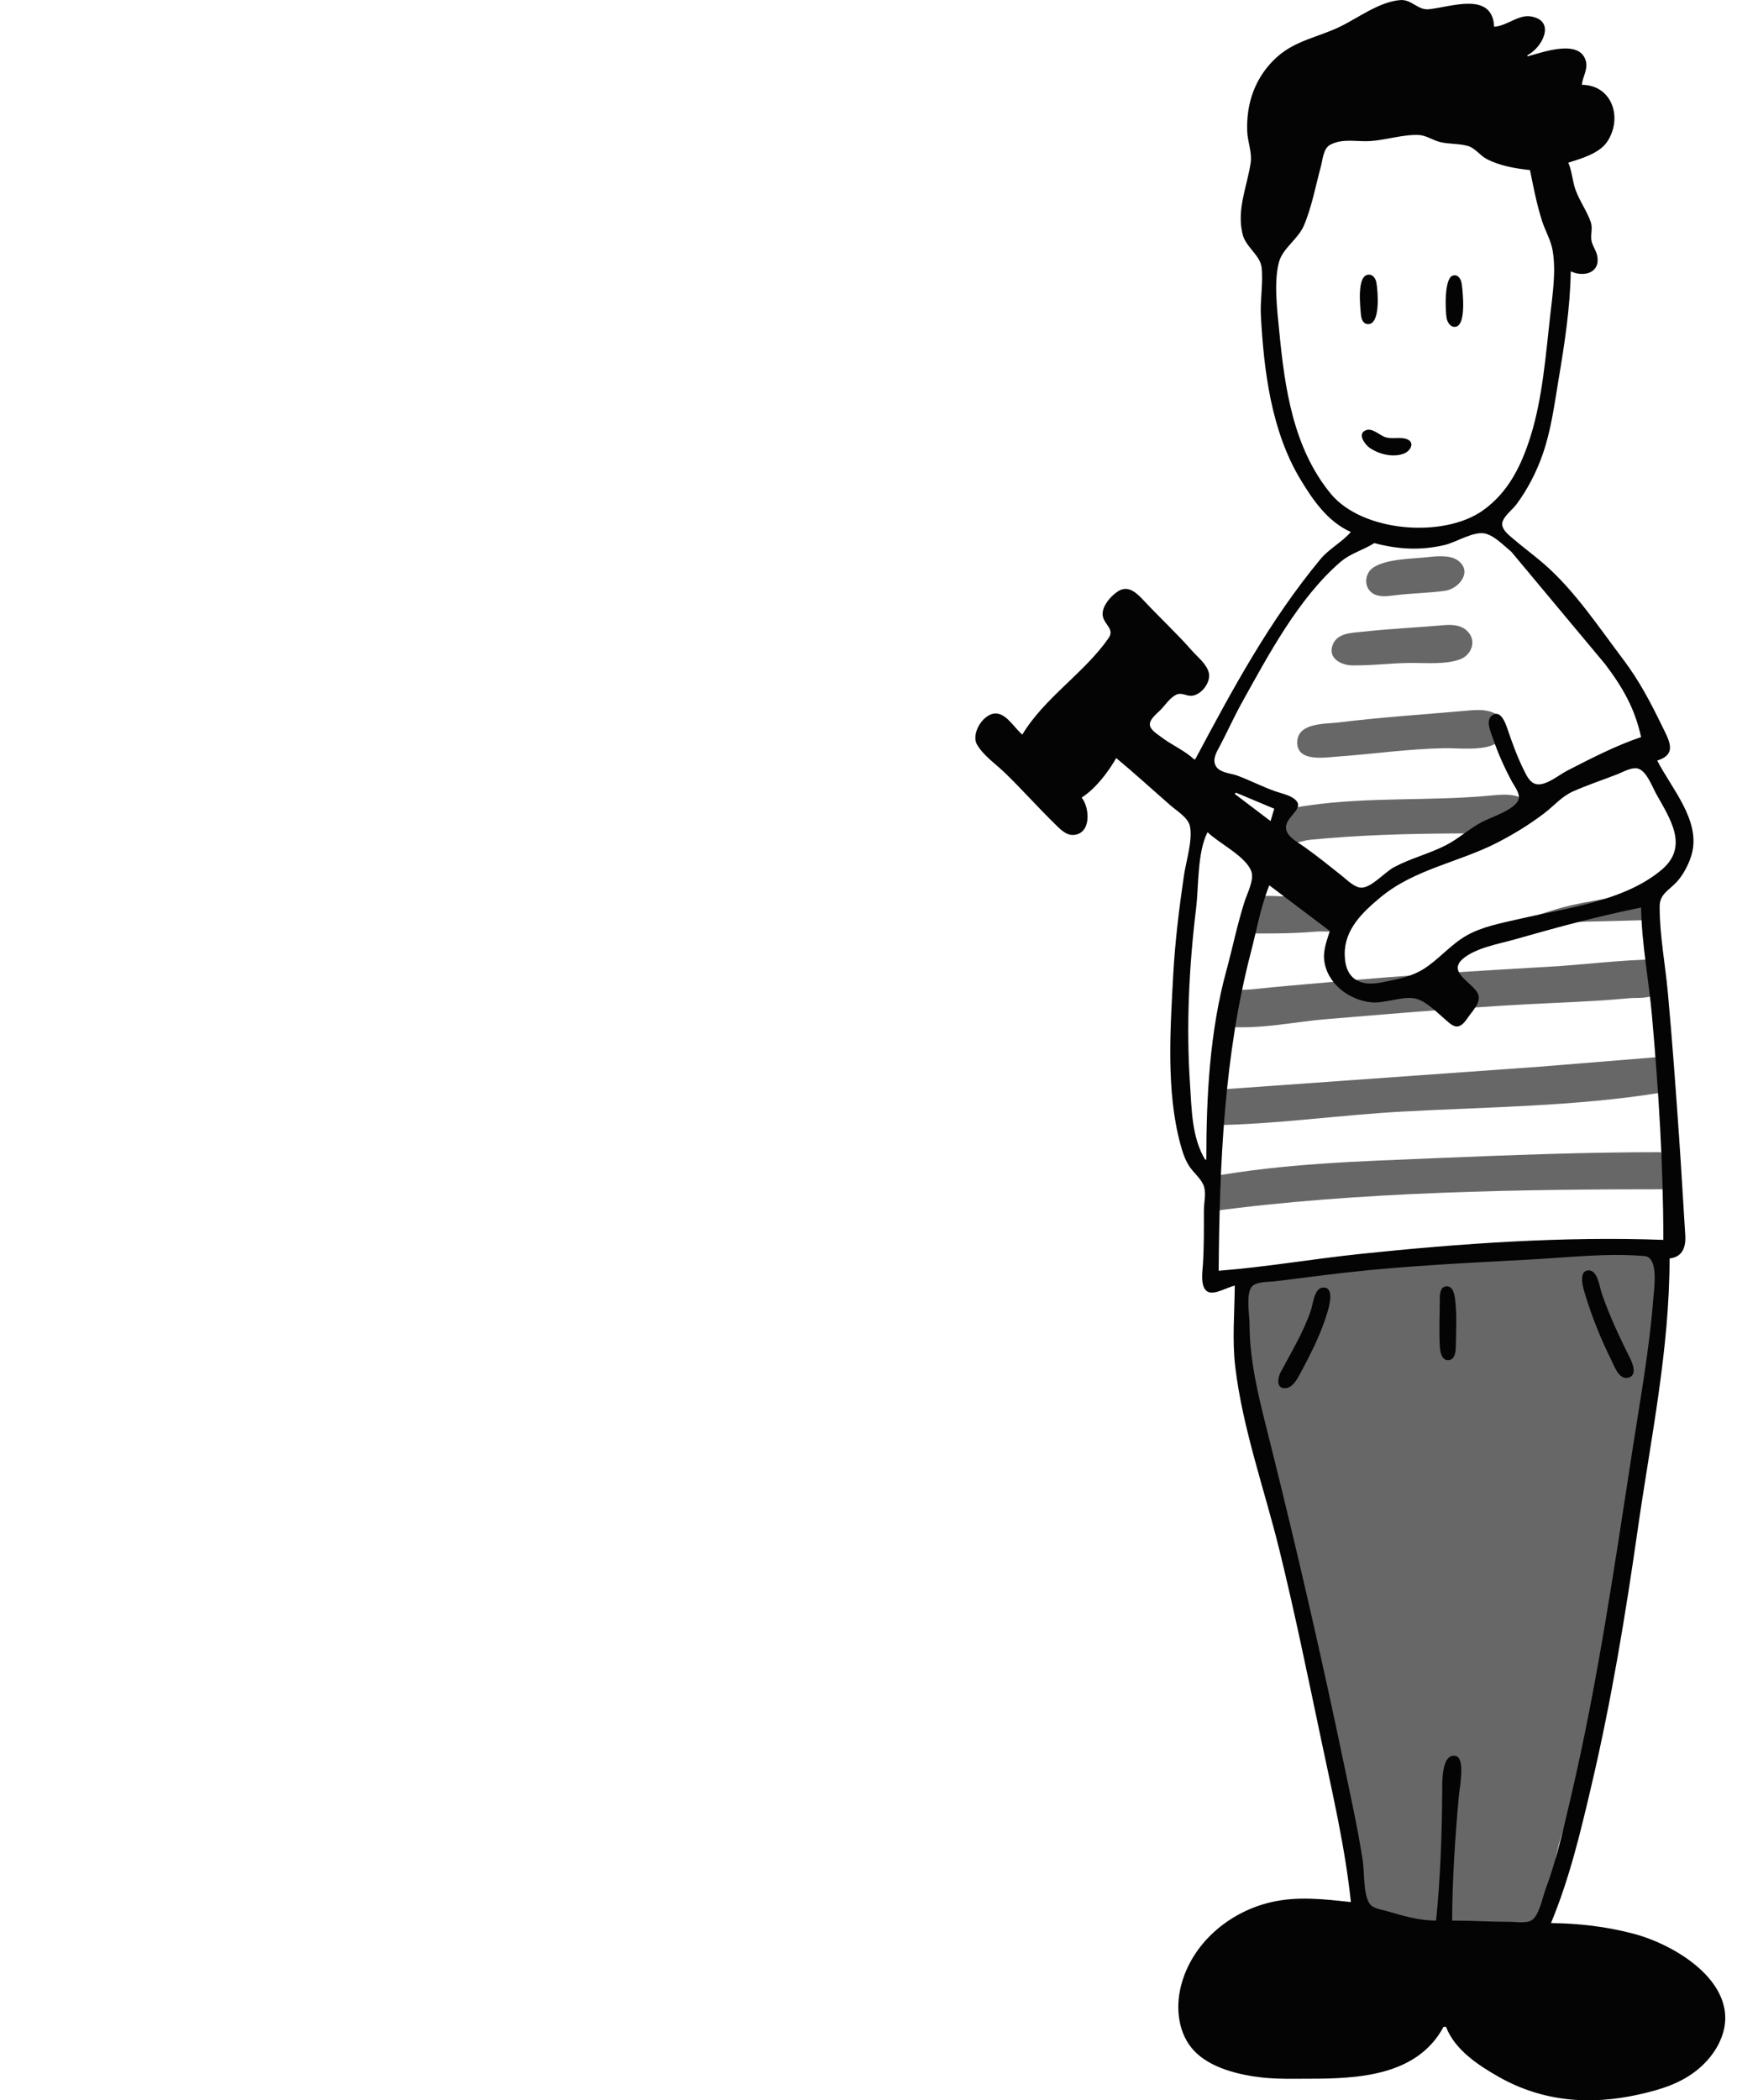 <?xml version="1.0" encoding="UTF-8" standalone="no"?>
<!-- Created with Inkscape (http://www.inkscape.org/) -->

<svg
   width="119.062"
   height="143.94"
   viewBox="0 0 119.062 143.94"
   version="1.1"
   id="svg5"
   xml:space="preserve"
   xmlns:inkscape="http://www.inkscape.org/namespaces/inkscape"
   xmlns:sodipodi="http://sodipodi.sourceforge.net/DTD/sodipodi-0.dtd"
   xmlns="http://www.w3.org/2000/svg"
   xmlns:svg="http://www.w3.org/2000/svg"><sodipodi:namedview
     id="namedview7"
     pagecolor="#ffffff"
     bordercolor="#000000"
     borderopacity="0.25"
     inkscape:showpageshadow="2"
     inkscape:pageopacity="0.0"
     inkscape:pagecheckerboard="0"
     inkscape:deskcolor="#d1d1d1"
     inkscape:document-units=""
     showgrid="false" /><defs
     id="defs2" /><g
     inkscape:label="Layer 1"
     inkscape:groupmode="layer"
     id="layer1"
     transform="translate(-15.041,-25.653)"><g
       style="fill:none"
       id="g327"
       transform="matrix(1.502,0,0,1.502,14.933,40.476)"
       inkscape:label="blob"
       inkscape:export-filename="wordsmith.svg"
       inkscape:export-xdpi="96"
       inkscape:export-ydpi="96"><path
         opacity="0.69"
         d="m 72.897,12.6 c 7.772,9.138 7.029,21.929 5.271,33.795 C 76.406,58.3 73.882,71.573 63.31,77.331 52.921,82.989 40.943,76.922 29.897,72.687 18.697,68.392 5.607,64.895 1.497,53.629 -2.765,41.948 3.209,29.443 10.425,19.316 17.414,9.505 27.273,1.924 39.252,0.636 51.704,-0.703 64.785,3.061 72.897,12.6 Z"
         fill=""
         id="path318"
         inkscape:export-filename="speaker.svg"
         inkscape:export-xdpi="96"
         inkscape:export-ydpi="96" /></g><g
       id="g3983"
       inkscape:label="decider"
       transform="translate(2.828,-31.109)"><path
         style="opacity:0.6;fill:#020202;stroke:none;stroke-width:0.085"
         d="m 109.973,94.955 c -1.05,0.11 -2.721,0.112 -3.621,0.697 -0.6,0.39 -0.688,1.33 -0.074,1.757 0.449,0.312 1.071,0.207 1.579,0.146 1.124,-0.134 2.269,-0.152 3.387,-0.299 0.955,-0.125 1.941,-1.31 0.909,-2.076 -0.56,-0.416 -1.527,-0.294 -2.179,-0.225 m 10.16,3.262 c 0.039,0.442 0.062,0.919 0.593,0.931 l -0.593,-0.931 m -8.975,1.393 c -1.862,0.162 -3.729,0.248 -5.588,0.451 -0.717,0.078 -1.676,0.08 -1.999,0.869 -0.38,0.928 0.55,1.42 1.322,1.433 1.325,0.022 2.654,-0.156 3.979,-0.167 1.065,-0.009 2.368,0.123 3.386,-0.235 0.861,-0.304 1.211,-1.346 0.479,-1.995 -0.433,-0.384 -1.033,-0.404 -1.579,-0.356 m 1.778,5.842 c -2.998,0.269 -5.979,0.454 -8.975,0.824 -0.894,0.11 -2.719,0.008 -2.824,1.255 -0.125,1.485 1.852,1.147 2.739,1.084 2.449,-0.175 4.911,-0.536 7.366,-0.575 0.962,-0.015 2.731,0.204 3.543,-0.355 0.687,-0.474 0.705,-1.5 -0.006,-1.965 -0.521,-0.34 -1.251,-0.321 -1.844,-0.267 m 1.355,5.842 c -4.128,0.376 -8.233,0.073 -12.361,0.663 -0.973,0.139 -2.154,0.243 -2.214,1.61 -0.077,1.753 1.303,0.846 2.298,0.748 3.405,-0.335 6.826,-0.42 10.245,-0.436 1.169,-0.005 3.35,0.264 4.305,-0.491 0.689,-0.546 0.679,-1.587 -0.163,-1.976 -0.608,-0.281 -1.461,-0.178 -2.11,-0.119 m 1.355,8.682 v 0.085 l 10.075,-0.254 v -2.371 c -1.84,0.76 -3.824,0.922 -5.757,1.355 -1.453,0.325 -2.857,0.927 -4.318,1.185 m -18.457,0.762 c 1.744,0 3.512,0.027 5.249,-0.131 0.53,-0.048 1.255,0.095 1.742,-0.138 0.78,-0.374 1.712,-1.793 2.153,-2.525 -2.001,0.008 -4.012,0.163 -6.011,0.246 -0.636,0.026 -1.827,-0.174 -2.363,0.23 -0.514,0.388 -0.681,1.715 -0.77,2.318 m -1.135,6.365 c 2.481,0.247 4.665,-0.295 7.146,-0.5 5.239,-0.434 10.497,-0.884 15.748,-1.116 1.665,-0.073 3.336,-0.159 4.995,-0.317 0.434,-0.041 1.418,0.055 1.725,-0.306 0.384,-0.451 0.138,-1.78 0.138,-2.348 -2.446,0.019 -4.922,0.358 -7.366,0.497 -5.109,0.289 -10.227,0.616 -15.325,1.082 -1.666,0.152 -3.332,0.278 -4.995,0.463 -0.536,0.059 -1.52,-10e-4 -1.946,0.366 -0.494,0.426 0.321,0.665 0.159,1.272 m -0.758,6.148 -0.224,1.533 c 4.43,-0.063 8.588,-0.694 13.013,-0.934 5.822,-0.317 11.846,-0.353 17.611,-1.282 l -0.085,-2.455 -8.128,0.661 -21.978,1.57 m -0.628,5.982 v 2.371 c 10.168,-1.375 21.428,-1.524 31.671,-1.524 l -0.768,-2.54 c -5.198,0 -10.389,0.2 -15.579,0.416 -5.073,0.211 -10.319,0.362 -15.325,1.278 m 11.007,52.155 c 0.868,0.394 2.258,0.772 3.217,0.621 0.466,-0.074 0.815,-0.489 1.282,-0.511 0.654,-0.03 1.364,0.294 2.02,0.365 0.805,0.087 1.491,-0.085 2.274,-0.196 0.839,-0.12 1.439,0.815 2.255,0.015 0.414,-0.406 0.512,-1.036 0.699,-1.564 0.303,-0.861 0.736,-1.721 0.894,-2.625 0.08,-0.455 -0.06,-0.903 0.011,-1.355 0.238,-1.525 0.902,-3.077 1.303,-4.572 0.463,-1.727 0.615,-3.509 0.986,-5.249 1.46,-6.839 2.629,-13.681 3.777,-20.574 0.398,-2.388 0.77,-4.795 1.078,-7.197 0.119,-0.931 0.487,-2.223 0.171,-3.133 -0.803,-2.317 -3.705,-1.394 -5.489,-1.356 -1.755,0.038 -3.498,0.318 -5.249,0.412 -2.258,0.123 -4.515,0.108 -6.773,0.289 -1.435,0.114 -2.889,0.546 -4.318,0.566 -1.612,0.022 -3.218,-0.091 -4.826,0.168 -0.634,0.102 -1.442,0.252 -1.686,0.941 -0.386,1.089 -0.362,1.602 -0.424,2.742 -0.031,0.572 0.114,2.002 0.112,2.586 -0.004,1.046 0.315,2.184 0.481,3.217 0.517,3.208 1.378,6.146 2.392,9.229 1.644,5 2.051,9.563 3.282,14.627 0.142,0.583 0.171,1.718 0.322,2.307 0.594,2.309 0.945,4.7 1.47,7.027 0.23,1.019 0.734,2.18 0.741,3.217 z"
         id="path3979"
         sodipodi:nodetypes="ccscccccccccsccccccccssccccccccccccccccccccccccccssccscccccccccccccccccsccccccccccccccccccccccccccss" /><path
         style="fill:#040404;stroke:none;stroke-width:0.085"
         d="m 104.808,93.221 c -0.622,0.713 -1.491,1.144 -2.093,1.872 -3.517,4.251 -5.998,8.875 -8.575,13.707 h -0.085 c -0.668,-0.63 -1.558,-0.986 -2.286,-1.553 -0.241,-0.188 -0.666,-0.433 -0.732,-0.759 -0.083,-0.408 0.484,-0.822 0.728,-1.075 0.326,-0.338 0.664,-0.867 1.108,-1.054 0.346,-0.146 0.665,0.112 1.013,0.089 0.666,-0.043 1.341,-0.922 1.186,-1.574 -0.143,-0.6 -0.772,-1.08 -1.163,-1.526 -1.032,-1.174 -2.187,-2.245 -3.257,-3.385 -0.454,-0.484 -1.045,-1.121 -1.749,-0.708 -0.534,0.313 -1.271,1.137 -1.081,1.808 0.156,0.554 0.791,0.843 0.373,1.441 -1.676,2.4 -4.39,4.079 -5.907,6.603 -0.511,-0.418 -1.008,-1.322 -1.695,-1.437 -0.909,-0.153 -1.857,1.344 -1.414,2.114 0.442,0.77 1.295,1.342 1.924,1.952 1.16,1.125 2.232,2.334 3.387,3.465 0.334,0.327 0.754,0.8 1.267,0.784 1.293,-0.04 1.154,-1.889 0.596,-2.56 0.963,-0.616 1.803,-1.725 2.371,-2.709 1.269,1.05 2.484,2.166 3.725,3.248 0.421,0.367 1.205,0.835 1.327,1.417 0.202,0.962 -0.266,2.407 -0.409,3.379 -0.335,2.282 -0.613,4.554 -0.738,6.858 -0.2,3.692 -0.484,7.91 0.482,11.515 0.15,0.56 0.324,1.128 0.656,1.609 0.303,0.439 0.828,0.844 0.982,1.367 0.142,0.481 -0.014,1.098 -0.015,1.597 -0.003,1.245 0.015,2.483 -0.068,3.725 -0.033,0.495 -0.207,1.602 0.352,1.868 0.464,0.22 1.344,-0.327 1.833,-0.428 -0.015,1.864 -0.188,3.724 0.035,5.588 0.502,4.203 2.013,8.425 3.023,12.531 1.064,4.322 1.953,8.683 2.871,13.039 0.776,3.68 1.635,7.344 2.03,11.091 -1.851,-0.199 -3.664,-0.419 -5.503,0.015 -2.873,0.677 -5.411,2.83 -6.146,5.742 -0.38,1.507 -0.199,3.296 0.929,4.465 1.123,1.163 3.073,1.628 4.624,1.8 1.069,0.119 2.143,0.085 3.217,0.085 3.344,0 7.416,-0.178 9.229,-3.556 h 0.169 c 0.603,1.578 2.228,2.645 3.641,3.443 3.007,1.696 6.239,1.935 9.567,1.196 1.499,-0.333 2.961,-0.775 4.148,-1.799 0.464,-0.4 0.875,-0.87 1.184,-1.4 2.278,-3.904 -2.426,-6.955 -5.671,-7.818 -1.832,-0.488 -3.778,-0.718 -5.673,-0.733 1.273,-3.055 2.033,-6.27 2.786,-9.483 1.362,-5.805 2.321,-11.627 3.165,-17.526 0.883,-6.178 2.177,-12.283 2.177,-18.542 0.895,-0.097 1.129,-0.785 1.076,-1.609 -0.143,-2.2 -0.263,-4.407 -0.416,-6.604 -0.23,-3.324 -0.472,-6.672 -0.776,-9.991 -0.179,-1.965 -0.568,-3.949 -0.563,-5.926 0.002,-0.836 0.629,-1.1 1.146,-1.647 0.468,-0.496 0.862,-1.254 1.047,-1.909 0.65,-2.305 -1.375,-4.515 -2.361,-6.435 1.402,-0.44 0.818,-1.373 0.332,-2.371 -0.797,-1.636 -1.568,-3.115 -2.671,-4.572 -1.68,-2.218 -3.333,-4.73 -5.45,-6.558 -0.688,-0.595 -1.424,-1.133 -2.115,-1.726 -0.268,-0.231 -0.673,-0.542 -0.719,-0.922 -0.058,-0.487 0.683,-1.024 0.948,-1.377 0.781,-1.04 1.4,-2.244 1.827,-3.471 0.575,-1.653 0.794,-3.361 1.081,-5.08 0.41,-2.448 0.805,-4.963 0.84,-7.451 0.896,0.417 2.067,0.115 1.807,-1.101 -0.076,-0.359 -0.329,-0.655 -0.388,-1.016 -0.072,-0.436 0.105,-0.83 -0.049,-1.27 -0.267,-0.762 -0.765,-1.433 -1.041,-2.201 -0.221,-0.613 -0.235,-1.264 -0.498,-1.863 0.887,-0.275 2.142,-0.631 2.678,-1.449 1.076,-1.641 0.311,-3.875 -1.747,-3.885 0.05,-0.545 0.421,-1.047 0.279,-1.607 -0.401,-1.581 -2.988,-0.612 -4.005,-0.341 v -0.085 c 0.986,-0.492 1.985,-2.336 0.253,-2.651 -0.87,-0.158 -1.66,0.655 -2.539,0.704 -0.119,-2.454 -2.972,-1.347 -4.486,-1.198 -0.743,0.073 -1.175,-0.69 -1.948,-0.629 -1.443,0.114 -2.878,1.219 -4.149,1.832 -1.473,0.711 -3.04,0.932 -4.306,2.074 -1.482,1.337 -2.12,3.159 -2.036,5.117 0.03,0.69 0.34,1.434 0.238,2.117 -0.247,1.66 -0.977,3.186 -0.555,4.911 0.216,0.883 1.215,1.432 1.305,2.289 0.113,1.07 -0.111,2.213 -0.052,3.299 0.205,3.782 0.715,7.875 2.69,11.176 0.863,1.441 1.893,2.938 3.479,3.641 m 12.277,-24.807 c 0.233,1.162 0.462,2.34 0.821,3.471 0.215,0.678 0.608,1.332 0.729,2.032 0.246,1.419 0.002,2.986 -0.158,4.403 -0.306,2.714 -0.528,5.683 -1.339,8.297 -0.622,2.003 -1.514,3.865 -3.27,5.117 -2.718,1.937 -8.286,1.488 -10.442,-1.14 -2.582,-3.147 -3.155,-7.255 -3.532,-11.173 -0.134,-1.399 -0.388,-3.37 -0.005,-4.734 0.256,-0.912 1.307,-1.553 1.695,-2.463 0.546,-1.28 0.804,-2.723 1.169,-4.064 0.13,-0.477 0.156,-1.227 0.644,-1.483 0.872,-0.458 1.843,-0.186 2.766,-0.251 1.069,-0.076 2.246,-0.463 3.302,-0.415 0.501,0.023 0.956,0.357 1.439,0.479 0.63,0.159 1.311,0.096 1.931,0.275 0.494,0.142 0.828,0.658 1.287,0.895 0.911,0.47 1.953,0.646 2.962,0.755 M 106.003,75.586 c -0.805,0.068 -0.553,2.189 -0.507,2.732 0.025,0.292 0.138,0.659 0.495,0.659 0.868,0 0.667,-2.309 0.565,-2.853 -0.052,-0.276 -0.234,-0.565 -0.554,-0.538 m 5.778,0.07 c -0.585,0.21 -0.5,2.393 -0.408,2.916 0.057,0.318 0.316,0.697 0.689,0.563 0.647,-0.232 0.422,-2.372 0.344,-2.926 -0.043,-0.306 -0.252,-0.686 -0.625,-0.552 m -5.922,10.583 c -0.647,0.228 -0.097,0.976 0.225,1.205 0.648,0.459 1.684,0.714 2.436,0.37 0.339,-0.155 0.671,-0.672 0.214,-0.916 -0.468,-0.251 -1.12,0.015 -1.64,-0.204 -0.357,-0.15 -0.82,-0.601 -1.235,-0.455 m 16.38,16.042 c 1.212,1.603 2.024,3.016 2.465,4.995 -1.781,0.606 -3.412,1.454 -5.08,2.309 -0.555,0.285 -1.451,1.055 -2.11,0.916 -0.433,-0.091 -0.66,-0.583 -0.837,-0.939 -0.467,-0.936 -0.809,-1.892 -1.146,-2.879 -0.129,-0.377 -0.461,-1.296 -1.025,-0.906 -0.499,0.344 -0.107,1.152 0.039,1.583 0.344,1.021 0.791,2.014 1.3,2.963 0.173,0.323 0.59,0.839 0.457,1.23 -0.24,0.708 -1.904,1.221 -2.521,1.55 -0.864,0.461 -1.586,1.138 -2.455,1.584 -1.142,0.586 -2.41,0.892 -3.556,1.505 -0.633,0.338 -1.496,1.36 -2.201,1.404 -0.477,0.03 -1.01,-0.52 -1.355,-0.794 -0.866,-0.688 -1.721,-1.383 -2.625,-2.022 -0.394,-0.278 -1.039,-0.609 -1.195,-1.099 -0.269,-0.845 1.206,-1.41 0.69,-2.023 -0.325,-0.385 -0.987,-0.502 -1.442,-0.661 -0.896,-0.313 -1.736,-0.756 -2.625,-1.083 -0.479,-0.176 -1.259,-0.182 -1.498,-0.719 -0.2,-0.451 0.115,-0.941 0.32,-1.328 0.518,-0.981 0.967,-1.992 1.507,-2.963 1.814,-3.264 3.857,-7.111 6.707,-9.595 0.728,-0.634 1.576,-0.831 2.362,-1.327 1.652,0.432 3.147,0.521 4.826,0.129 0.784,-0.183 2.008,-0.979 2.794,-0.778 0.643,0.164 1.275,0.836 1.776,1.247 m 8.621,14.842 c 0.62,0.104 1.035,1.262 1.306,1.748 0.931,1.675 2.261,3.589 0.395,5.181 -2.558,2.181 -6.643,2.664 -9.812,3.398 -1.186,0.274 -2.484,0.511 -3.556,1.113 -1.101,0.618 -1.906,1.633 -2.963,2.305 -0.732,0.466 -1.614,0.671 -2.455,0.838 -0.575,0.114 -1.2,0.259 -1.778,0.087 -0.905,-0.268 -1.169,-1.047 -1.182,-1.915 -0.026,-1.707 1.214,-2.892 2.452,-3.918 2.353,-1.951 5.383,-2.391 8.043,-3.768 1.129,-0.585 2.208,-1.245 3.216,-2.02 0.673,-0.517 1.157,-1.124 1.948,-1.475 0.993,-0.442 2.036,-0.782 3.048,-1.18 0.387,-0.152 0.908,-0.464 1.338,-0.393 m -27.5,1.663 2.625,1.101 -0.254,0.847 -2.455,-1.863 0.085,-0.085 m -1.947,2.709 c 0.774,0.762 2.675,1.675 3.011,2.721 0.182,0.567 -0.296,1.48 -0.47,2.02 -0.501,1.561 -0.82,3.163 -1.251,4.741 -1.145,4.199 -1.375,8.626 -1.375,12.954 h -0.085 c -0.917,-1.533 -0.917,-3.436 -1.033,-5.165 -0.267,-3.984 -0.068,-8.062 0.414,-12.023 0.189,-1.553 0.075,-3.856 0.788,-5.249 m 8.382,6.773 c -0.194,0.621 -0.455,1.287 -0.392,1.947 0.156,1.627 1.712,2.815 3.27,2.945 0.942,0.079 2.196,-0.481 3.048,-0.246 0.73,0.201 1.446,0.967 2.015,1.443 0.251,0.209 0.567,0.558 0.93,0.425 0.293,-0.108 0.485,-0.432 0.657,-0.673 0.283,-0.394 0.854,-0.983 0.636,-1.511 -0.319,-0.776 -2.115,-1.468 -1.074,-2.398 0.867,-0.775 2.514,-1.049 3.61,-1.363 2.83,-0.81 5.754,-1.598 8.636,-2.177 0.035,2.478 0.531,4.981 0.748,7.451 0.449,5.091 0.776,10.213 0.776,15.325 -6.861,-0.253 -13.912,0.246 -20.743,0.96 -3.248,0.34 -6.48,0.902 -9.737,1.157 0.058,-7.294 0.369,-14.769 2.213,-21.844 0.398,-1.528 0.664,-3.1 1.259,-4.572 l 4.149,3.133 m 8.382,67.818 c 0.012,-2.814 0.207,-5.749 0.461,-8.551 0.047,-0.514 0.463,-2.6 -0.224,-2.733 -1.002,-0.194 -0.911,1.935 -0.916,2.479 -0.025,2.904 -0.124,5.917 -0.422,8.805 -1.201,-8.4e-4 -2.241,-0.323 -3.387,-0.653 -0.365,-0.105 -0.956,-0.17 -1.178,-0.519 -0.436,-0.685 -0.335,-2.091 -0.456,-2.892 -0.321,-2.133 -0.79,-4.239 -1.229,-6.35 -1.559,-7.491 -3.272,-14.928 -5.127,-22.352 -0.649,-2.598 -1.404,-5.351 -1.407,-8.043 -8.47e-4,-0.683 -0.245,-1.958 0.099,-2.563 0.247,-0.435 1.162,-0.386 1.594,-0.436 1.61,-0.188 3.215,-0.413 4.826,-0.594 4.248,-0.479 8.517,-0.674 12.785,-0.906 2.559,-0.138 5.222,-0.455 7.783,-0.232 0.983,0.086 0.632,2.318 0.576,3.038 -0.26,3.325 -0.855,6.613 -1.365,9.906 -1.261,8.133 -2.409,16.194 -4.293,24.215 -0.494,2.103 -0.97,4.238 -1.726,6.265 -0.206,0.552 -0.415,1.7 -0.9,2.063 -0.362,0.272 -1.089,0.138 -1.516,0.138 -1.328,0 -2.65,-0.085 -3.979,-0.085 m 9.324,-44.56 c -0.726,0.064 -0.304,1.333 -0.185,1.719 0.465,1.513 1.057,2.986 1.762,4.403 0.205,0.411 0.513,1.339 1.115,1.244 0.694,-0.111 0.384,-0.94 0.19,-1.328 -0.736,-1.468 -1.424,-2.932 -1.958,-4.487 -0.147,-0.43 -0.275,-1.605 -0.923,-1.549 m -9.738,1.094 c -0.478,0.047 -0.432,0.71 -0.433,1.048 -0.005,1.038 -0.058,2.096 0.009,3.132 0.022,0.339 0.131,0.905 0.585,0.875 0.468,-0.03 0.499,-0.61 0.505,-0.959 0.019,-1.03 0.078,-2.109 -0.039,-3.133 -0.04,-0.352 -0.128,-1.013 -0.627,-0.964 m -8.467,0.085 c -0.568,0.053 -0.659,1.137 -0.801,1.556 -0.51,1.499 -1.328,2.845 -2.069,4.233 -0.197,0.369 -0.346,1.145 0.325,1.104 0.554,-0.032 0.885,-0.77 1.11,-1.189 0.693,-1.291 1.371,-2.653 1.782,-4.064 0.117,-0.402 0.486,-1.72 -0.347,-1.641 z"
         id="path3977"
         sodipodi:nodetypes="ccccsssccccscccccccccccssccccccsccsccccsccsccccccccccccccccccccccccccccccccccccccccccccccccccccccccccssccccccccccssccccccccccscccsccccccccccsccccccsccsccccccccsscssscccscccccccccccccccccscccccsccccccccccccccsccccsccccccccccscccccccccccccccccccccc" /></g></g></svg>
